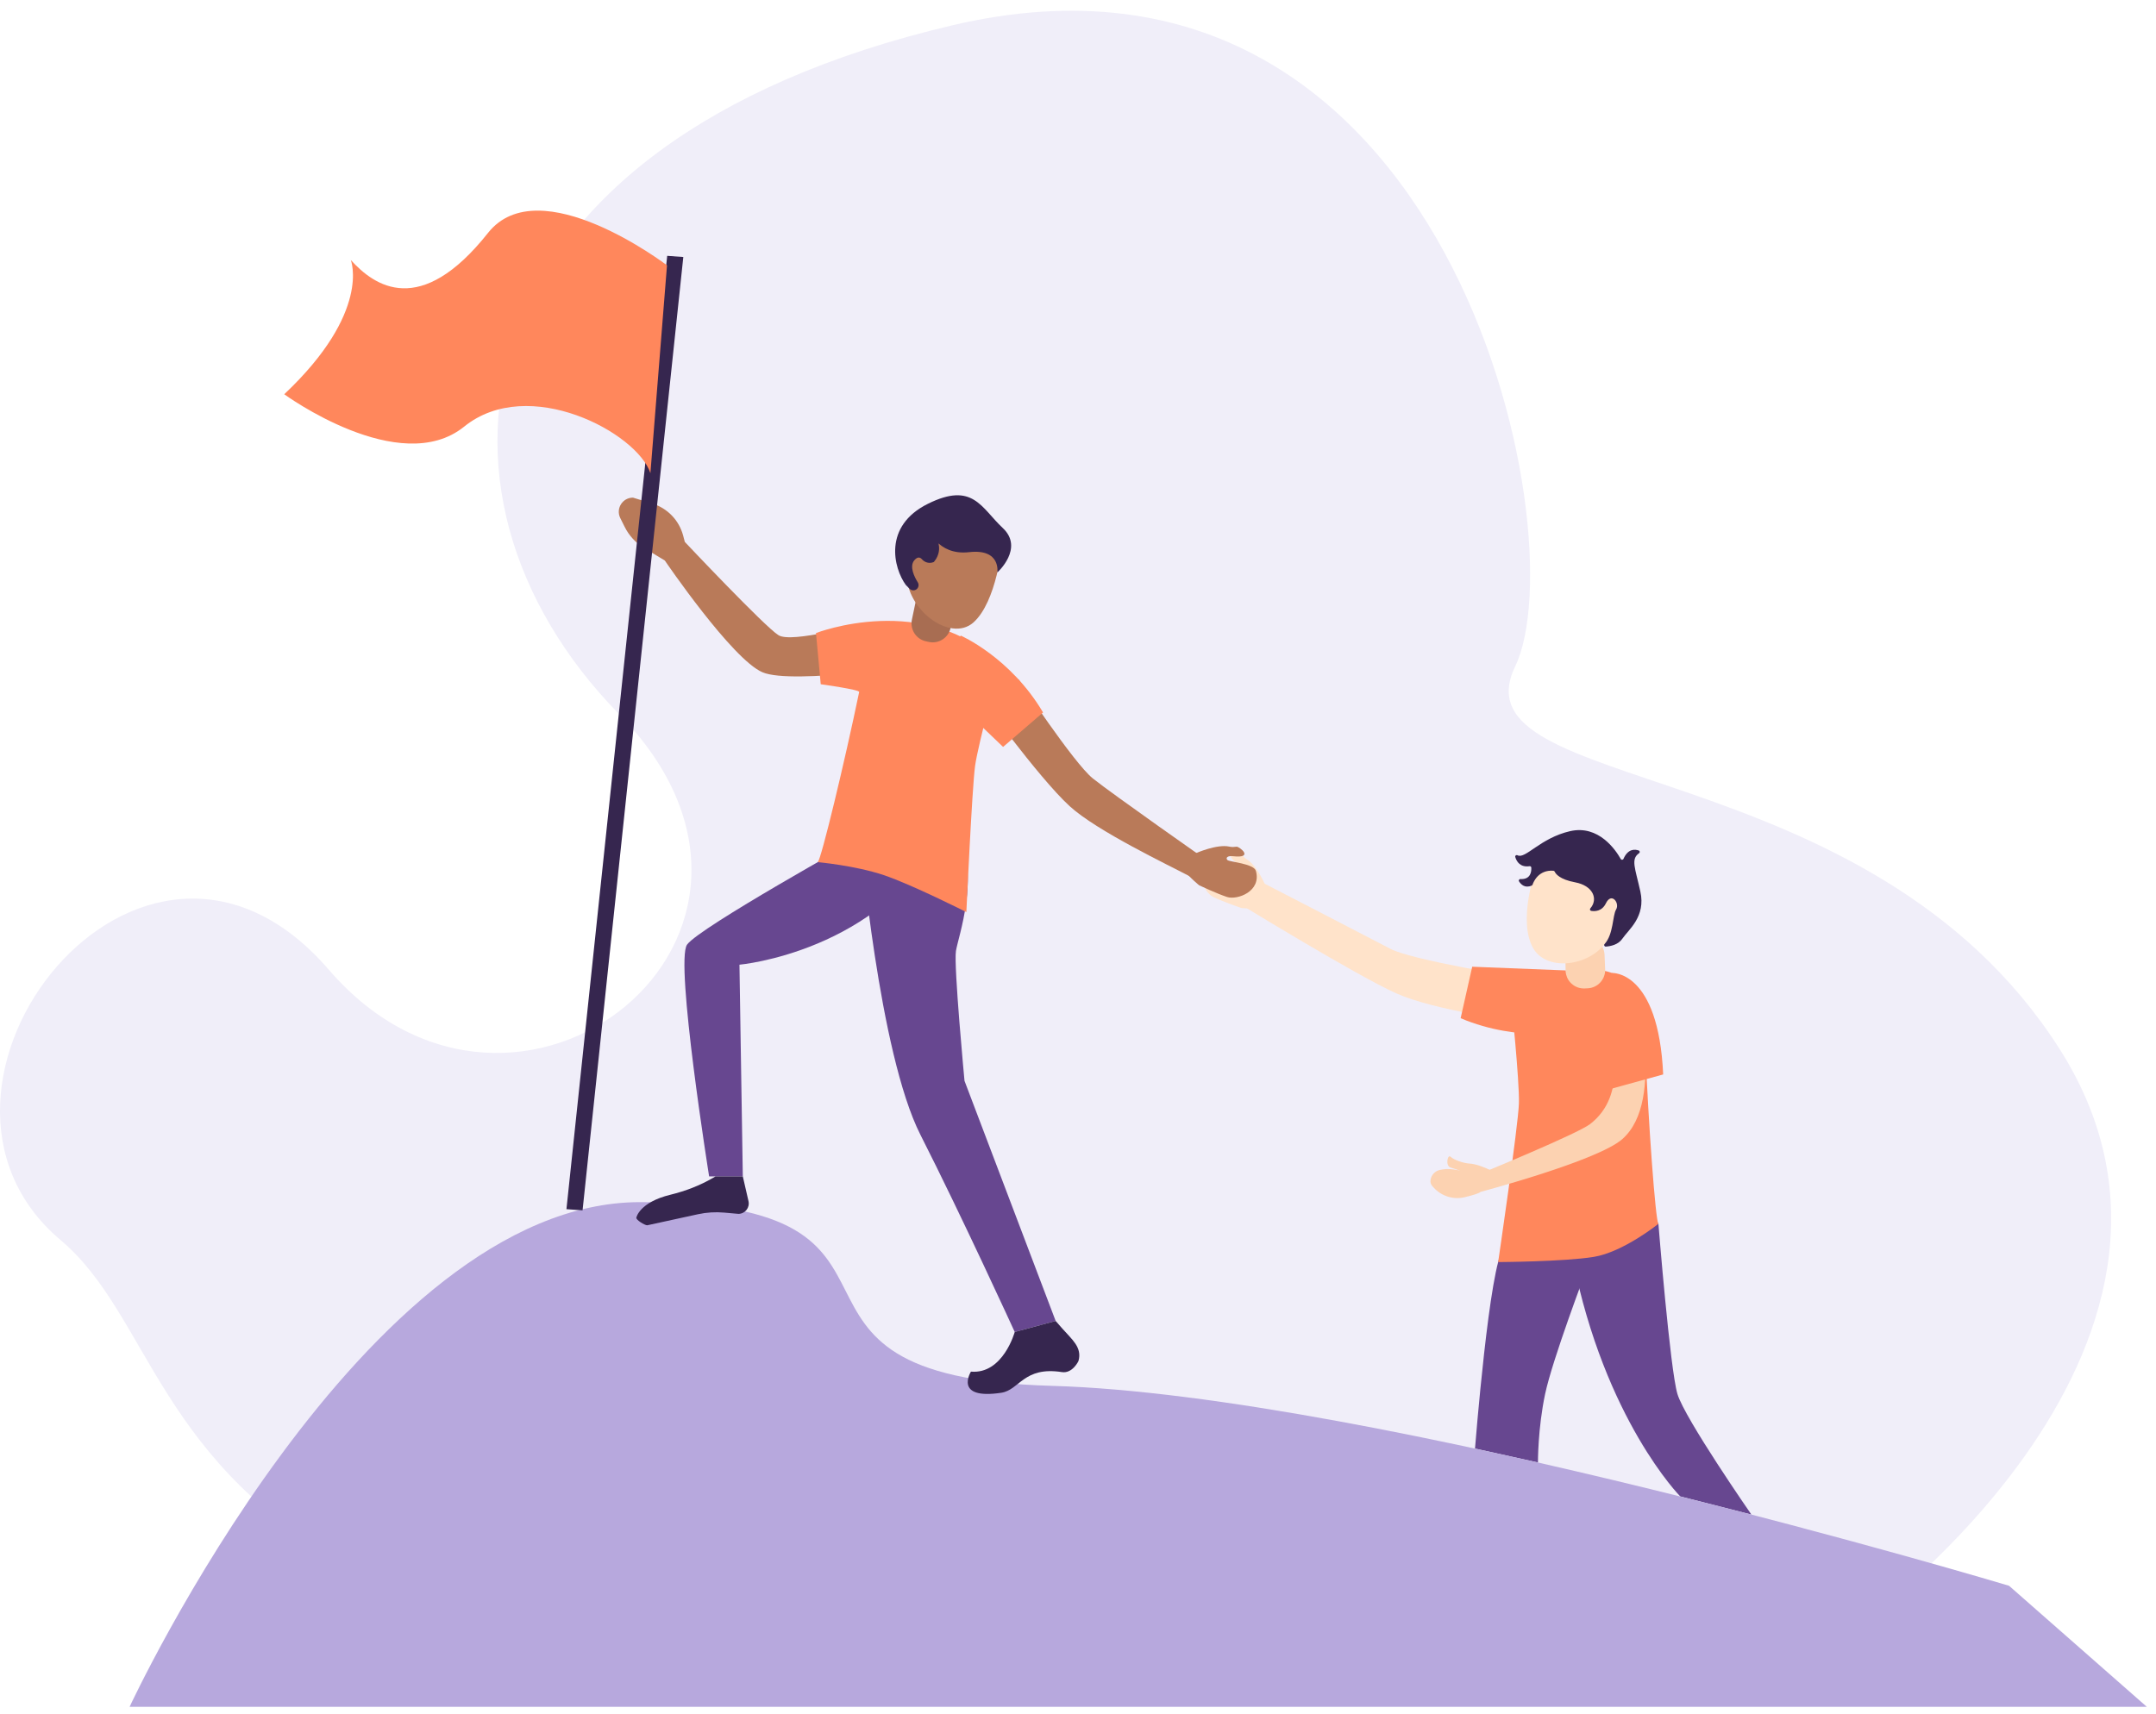 <svg width="122" height="97" viewBox="0 0 122 97" fill="none" xmlns="http://www.w3.org/2000/svg">
<path d="M104.067 92.716C104.687 92.645 127.356 76.361 116.543 59.371C105.731 42.382 82.171 45.121 85.738 37.72C89.304 30.318 82.134 -5.203 53.905 1.429C25.676 8.062 22.754 27.868 35.016 40.404C47.277 52.939 29.21 67.184 18.606 54.887C8.002 42.59 -6.762 61.595 3.427 70.188C13.617 78.781 4.882 104.156 104.067 92.716Z" fill="#F0EEF9"/>
<path d="M89.753 71.917C89.753 71.917 87.849 76.937 87.433 78.899C87.017 80.86 87.027 82.779 87.027 82.779L83.465 81.99C83.465 81.99 84.296 71.429 85.085 70.685C85.874 69.941 89.706 70.253 89.706 70.253L89.753 71.917Z" fill="#674790"/>
<path d="M93.844 69.27C93.844 69.27 94.503 77.504 94.919 78.899C95.335 80.293 99.106 85.727 99.106 85.727L95.078 84.698C95.078 84.698 90.815 80.378 88.999 71.275C87.718 64.85 92.144 66.52 93.844 69.27Z" fill="#674790"/>
<path d="M85.757 57.778C85.757 57.778 81.216 57.208 79.008 56.224C76.799 55.239 70.14 51.155 70.14 51.155L71.222 49.844C71.222 49.844 77.453 53.059 78.679 53.705C79.905 54.35 85.924 55.311 85.924 55.311L85.757 57.778Z" fill="#FFE3CA"/>
<path d="M93.105 59.385C93.265 63.39 93.678 69.124 93.844 69.27C93.844 69.27 91.852 70.873 90.176 71.143C88.502 71.414 84.775 71.435 84.775 71.435C84.775 71.435 85.912 63.71 85.95 62.449C85.988 61.187 85.504 56.529 85.504 56.529C93.844 51.626 93.099 59.248 93.105 59.385Z" fill="#FF875C"/>
<path d="M88.58 54.126L88.591 54.926C88.599 55.513 89.093 55.977 89.68 55.947L89.847 55.939C90.414 55.91 90.853 55.429 90.829 54.86L90.795 54.041C90.768 53.41 90.188 52.949 89.566 53.067L89.424 53.094C88.93 53.187 88.574 53.623 88.58 54.126Z" fill="#FCD2B1"/>
<path d="M86.862 49.351C86.862 49.351 85.892 52.099 86.746 53.651C87.601 55.202 90.752 54.627 91.29 52.47C92.474 47.721 88.221 47.935 86.862 49.351Z" fill="#FFE3CA"/>
<path d="M88.988 58.352C88.988 58.352 85.998 59.043 82.652 57.632L83.307 54.718L88.591 54.927C88.591 54.926 88.771 56.49 88.988 58.352Z" fill="#FF875C"/>
<path d="M92.519 55.668C92.373 55.816 94.347 62.245 91.796 64.479C90.389 65.711 83.772 67.464 83.772 67.464C83.714 67.542 83.307 67.66 82.896 67.76C82.26 67.917 81.589 67.716 81.143 67.237C81.11 67.201 81.079 67.167 81.052 67.138C81.011 67.092 80.98 67.038 80.962 66.979C80.944 66.92 80.939 66.858 80.947 66.797C80.966 66.655 81.029 66.523 81.127 66.418C81.225 66.314 81.354 66.243 81.494 66.216C81.617 66.192 81.743 66.173 81.844 66.169C82.457 66.149 82.941 66.399 83.547 66.378L83.927 66.364C83.927 66.364 89.266 64.174 89.98 63.622C92.143 61.947 91.11 59.033 91.3 57.851L92.519 55.668Z" fill="#FCD2B1"/>
<path d="M85.031 66.597C85.031 66.597 83.876 65.897 83.146 65.858C82.816 65.841 82.261 65.65 82.088 65.477C81.915 65.304 81.776 65.975 82.071 66.079C82.366 66.183 83.096 66.348 82.93 66.718L85.031 66.597Z" fill="#FCD2B1"/>
<path d="M91.207 55.072C91.207 55.072 93.844 54.887 94.113 60.815L90.755 61.741C90.755 61.741 88.223 58.246 91.207 55.072Z" fill="#FF875C"/>
<path d="M70.249 51.396C70.249 51.396 70.84 51.463 71.76 51.372C72.681 51.281 72.189 50.93 72.189 50.93L71.64 50.195C71.64 50.195 71.157 49.01 70.551 48.637C70.409 48.55 70.355 48.476 70.251 48.353C70.157 48.242 69.04 48.122 70.03 48.889C70.29 49.09 70.254 49.257 70.1 49.259C69.947 49.261 68.89 48.36 68.514 48.579C67.472 49.188 68.119 50.508 68.658 50.773C69.181 51.029 70.249 51.396 70.249 51.396Z" fill="#FFE3CA"/>
<path d="M91.867 48.611C91.838 48.677 91.748 48.684 91.713 48.622C91.431 48.119 90.465 46.675 88.849 47.044C87.157 47.431 86.316 48.644 85.87 48.41C85.801 48.373 85.721 48.433 85.743 48.508C85.823 48.775 86.028 49.104 86.555 49.028C86.604 49.021 86.648 49.059 86.651 49.108C86.663 49.316 86.624 49.789 86.037 49.755C85.966 49.75 85.918 49.827 85.956 49.887C86.064 50.059 86.292 50.293 86.675 50.123C86.698 50.113 86.715 50.094 86.723 50.07C86.779 49.905 87.063 49.222 87.902 49.285C87.934 49.288 87.962 49.309 87.975 49.338C88.029 49.458 88.252 49.776 89.128 49.94C90.152 50.131 90.446 50.892 89.992 51.414C89.948 51.465 89.974 51.545 90.039 51.556C90.255 51.592 90.65 51.584 90.872 51.128C91.187 50.478 91.669 51.109 91.448 51.481C91.245 51.82 91.304 52.885 90.795 53.435C90.743 53.491 90.788 53.582 90.865 53.578C91.133 53.56 91.568 53.476 91.802 53.133C92.154 52.613 93.138 51.89 92.822 50.46C92.531 49.14 92.265 48.627 92.747 48.294C92.806 48.254 92.799 48.165 92.732 48.14C92.516 48.063 92.125 48.025 91.867 48.611Z" fill="#36264F"/>
<path d="M55.284 39.19C55.284 39.19 58.742 43.994 60.525 45.627C62.072 47.045 66.12 48.962 67.465 49.674L67.786 49.844L68.35 48.734C68.35 48.734 62.919 44.928 61.838 44.059C60.758 43.191 57.641 38.462 57.641 38.462L55.284 39.19ZM52.679 37.665C52.502 37.556 44.871 38.783 43.15 38.053C41.429 37.324 37.62 31.727 37.62 31.727L36.441 31.012C35.972 30.727 35.593 30.315 35.349 29.824L35.099 29.323C34.834 28.79 35.223 28.165 35.819 28.167L36.912 28.501C37.331 28.63 37.711 28.862 38.016 29.178C38.321 29.493 38.54 29.881 38.654 30.305L38.752 30.673C38.752 30.673 43.284 35.483 44.053 35.954C44.821 36.425 48.575 35.314 49.769 35.233L52.679 37.665Z" fill="#B97A59"/>
<path d="M41.843 54.603C41.843 54.603 49.796 53.899 53.396 47.107L48.687 47.436C48.687 47.436 39.573 52.496 38.879 53.466C38.186 54.435 40.127 66.587 40.127 66.587H42.033L41.843 54.603Z" fill="#674790"/>
<path d="M48.687 47.436C48.687 47.436 49.727 59.584 52.083 64.229C54.44 68.874 57.42 75.392 57.42 75.392L59.736 74.768L54.578 61.178C54.578 61.178 53.962 54.661 54.093 53.829C54.224 52.997 55.459 49.671 54.211 47.106L48.687 47.436Z" fill="#674790"/>
<path d="M46.174 35.832L46.442 38.728C46.442 38.728 48.644 39.033 48.617 39.167C47.803 43.093 46.46 48.682 46.273 48.798C46.273 48.798 48.396 48.99 50.004 49.531C51.612 50.072 54.683 51.626 54.683 51.626C54.683 51.626 55.005 44.61 55.175 43.36C55.344 42.11 56.582 37.593 56.582 37.593C52.343 33.429 46.174 35.832 46.174 35.832Z" fill="#FF875C"/>
<path d="M53.939 34.718L53.798 35.505C53.694 36.084 53.131 36.46 52.557 36.334L52.395 36.298C51.839 36.177 51.485 35.63 51.601 35.073L52.015 33.097L53.276 33.56C53.749 33.735 54.028 34.223 53.939 34.718Z" fill="#A86D52"/>
<path d="M56.709 30.811C56.709 30.811 56.406 34.051 55.084 35.231C53.763 36.411 51.1 34.42 51.307 32.207C51.767 27.332 55.895 29.024 56.709 30.811Z" fill="#B97A59"/>
<path d="M54.363 35.974C54.363 35.974 57.177 37.2 59.023 40.327L56.761 42.277L54.211 39.833C54.212 39.833 53.428 37.598 54.363 35.974Z" fill="#FF875C"/>
<path d="M7.333 96.609C7.333 96.609 20.606 68.021 36.236 68.042C54.338 68.065 41.33 77.921 59.524 78.441C77.719 78.962 113.684 89.756 113.684 89.756L121.481 96.608H7.333V96.609Z" fill="#B7A8DD"/>
<path d="M40.49 66.586L40.357 66.664C39.602 67.105 38.782 67.416 37.934 67.624C36.181 68.052 36.012 68.909 36.012 68.909C35.947 69.028 36.493 69.362 36.627 69.352L39.492 68.728C39.982 68.621 40.485 68.59 40.984 68.635L41.791 68.707C42.166 68.699 42.439 68.35 42.354 67.984L42.033 66.586H40.49ZM57.42 75.391C57.42 75.391 56.762 77.792 54.942 77.636C54.942 77.636 53.938 79.24 56.657 78.832C57.697 78.676 57.917 77.325 60.089 77.662C60.689 77.756 61.025 77.039 61.025 77.039C61.251 76.262 60.65 75.812 60.116 75.202L59.736 74.768L57.42 75.391ZM32.965 68.507L32.053 68.44L37.755 14.48L38.666 14.547L32.965 68.507Z" fill="#36264F"/>
<path d="M37.743 15.017C37.743 15.017 30.522 9.516 27.616 13.182C23.781 18.022 21.189 16.191 19.851 14.718C19.851 14.718 21.026 17.654 16.084 22.315C16.084 22.315 22.619 27.094 26.266 24.147C29.912 21.2 36.057 24.5 36.804 26.782L37.743 15.017Z" fill="#FF875C"/>
<path d="M67.862 50.112C67.862 50.112 67.391 49.75 66.793 49.043C66.195 48.337 66.793 48.427 66.793 48.427L67.698 48.281C67.698 48.281 68.869 47.765 69.564 47.919C69.726 47.955 69.816 47.94 69.977 47.924C70.122 47.909 71.007 48.6 69.763 48.462C69.437 48.426 69.346 48.571 69.455 48.679C69.564 48.788 70.95 48.876 71.067 49.296C71.392 50.458 70.008 50.956 69.437 50.771C68.883 50.592 67.862 50.112 67.862 50.112Z" fill="#B97A59"/>
<path d="M52.506 29.885C52.506 29.885 53.019 31.461 54.838 31.253C56.658 31.045 56.435 32.404 56.435 32.404C56.435 32.404 57.967 31.031 56.743 29.886C55.519 28.74 55.055 27.251 52.506 28.516C49.956 29.781 50.565 32.157 51.256 33.109L51.474 33.327C51.609 33.463 51.836 33.437 51.935 33.273L51.936 33.272C51.995 33.174 51.994 33.053 51.932 32.957C51.755 32.676 51.438 32.068 51.739 31.712C51.923 31.494 52.066 31.54 52.167 31.653C52.333 31.84 52.592 31.913 52.823 31.816L52.841 31.809C52.841 31.808 53.703 30.926 52.506 29.885Z" fill="#36264F"/>
</svg>
